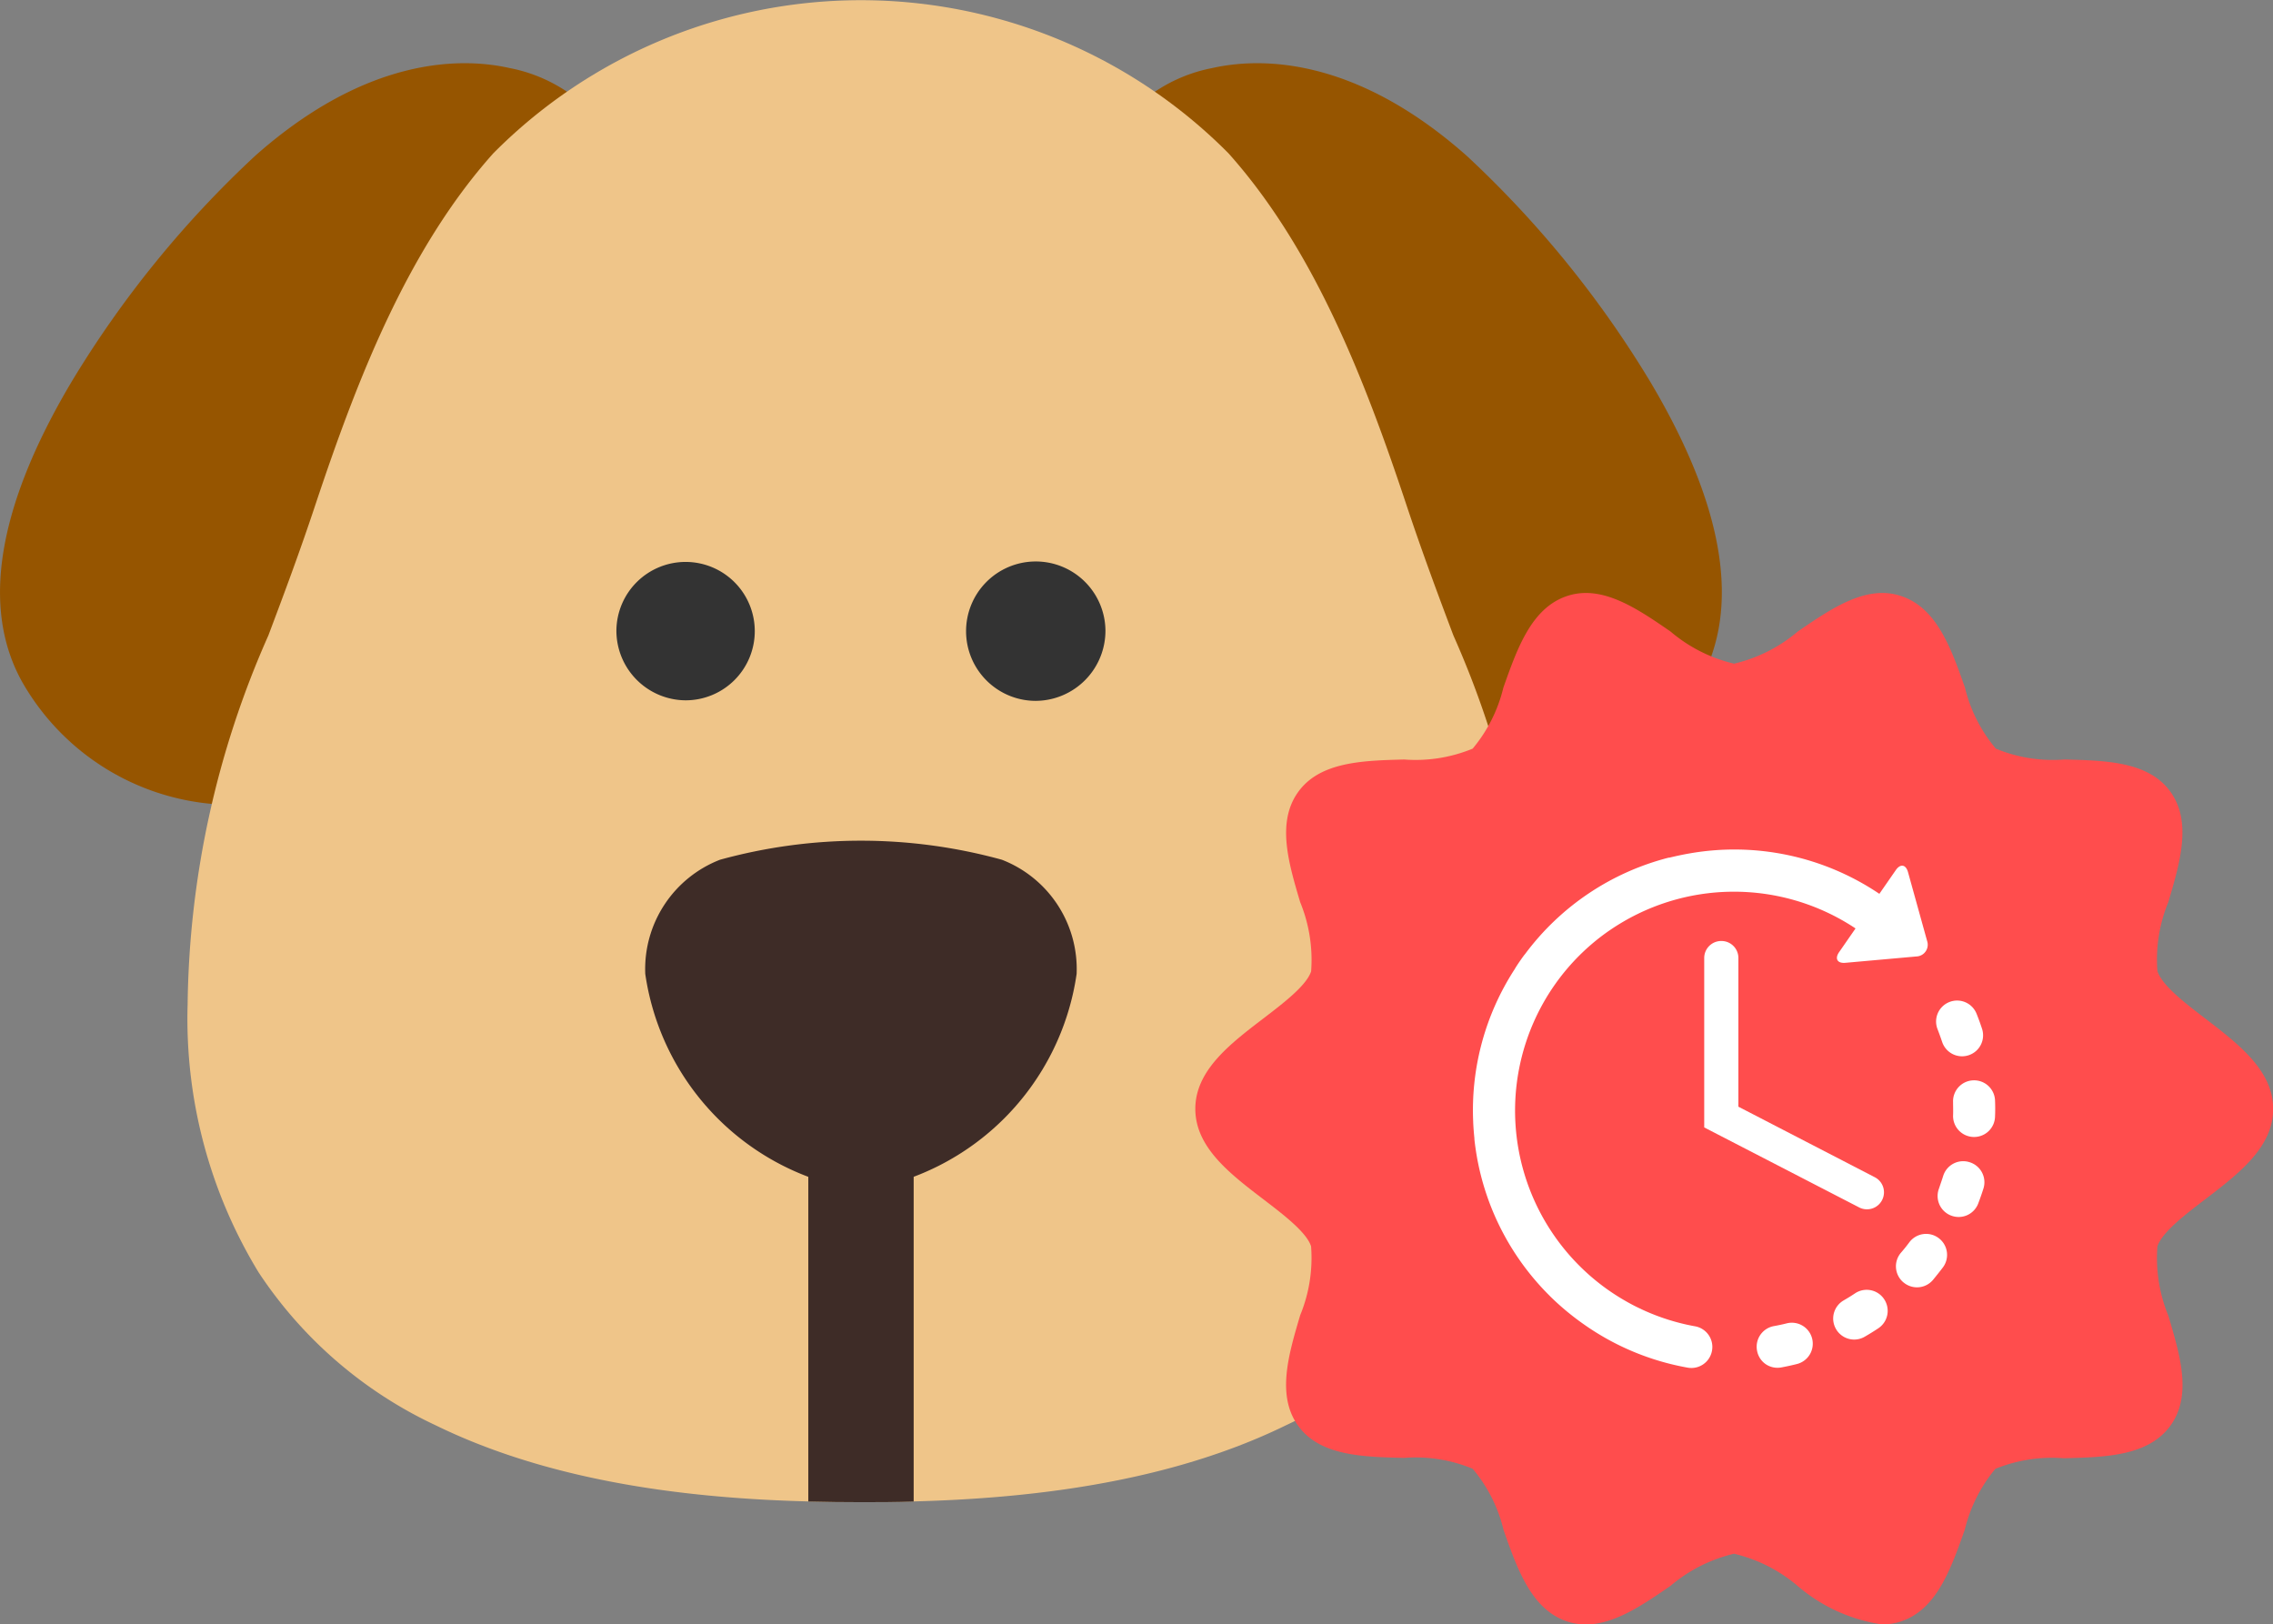 <svg xmlns="http://www.w3.org/2000/svg" width="54.273" height="38.782" viewBox="0 0 54.273 38.782">
  <rect x="0" y="0" width="54.273" height="38.782" fill="#808080" stroke="none"/>
  <g id="그룹_244" data-name="그룹 244" transform="translate(-159.442 -433.842)">
    <g id="그룹_240" data-name="그룹 240" transform="translate(-1555.412 -300.947)">
      <path id="패스_506" data-name="패스 506" d="M1729.689,740.844a3.691,3.691,0,0,0-2.665-2.1c-1.106-.249-3.366-.307-6.075,2.093a24.937,24.937,0,0,0-4.388,5.4c-1.771,2.982-2.166,5.4-1.173,7.171a5.809,5.809,0,0,0,5.606,2.9l.338,0,.269,0Z" transform="translate(0 -2.33)" fill="#965500"/>
      <path id="패스_507" data-name="패스 507" d="M1781.617,740.844a3.691,3.691,0,0,1,2.665-2.1c1.106-.249,3.366-.307,6.075,2.093a24.93,24.93,0,0,1,4.387,5.4c1.772,2.982,2.166,5.4,1.173,7.171a5.809,5.809,0,0,1-5.606,2.9l-.338,0-.269,0-8.088-15.464" transform="translate(-40.484 -2.33)" fill="#965500"/>
      <path id="패스_508" data-name="패스 508" d="M1742.313,770.651c-2.749,0-6.791-.19-10.151-1.832a10.281,10.281,0,0,1-4.23-3.652,11.631,11.631,0,0,1-1.695-6.4,22.3,22.3,0,0,1,1.928-8.807c.364-.967.74-1.967,1.129-3.139,1-3,2.2-6.087,4.242-8.372a12.365,12.365,0,0,1,17.554,0c2.039,2.284,3.244,5.374,4.241,8.372.39,1.171.765,2.172,1.129,3.139a22.3,22.3,0,0,1,1.929,8.807,11.629,11.629,0,0,1-1.7,6.4,10.277,10.277,0,0,1-4.23,3.652c-3.359,1.642-7.4,1.832-10.151,1.832" transform="translate(-6.903 0)" fill="#efc589"/>
      <g id="그룹_226" data-name="그룹 226" transform="translate(1729.572 748.151)">
        <path id="패스_509" data-name="패스 509" d="M1752.246,770.441a1.652,1.652,0,1,1,1.651,1.673A1.663,1.663,0,0,1,1752.246,770.441Z" transform="translate(-1752.246 -768.756)" fill="#333"/>
        <path id="패스_510" data-name="패스 510" d="M1776.786,770.421a1.664,1.664,0,1,0-1.664,1.686,1.675,1.675,0,0,0,1.664-1.686" transform="translate(-1765.109 -768.736)" fill="#333"/>
      </g>
      <g id="그룹_227" data-name="그룹 227" transform="translate(1730.261 754.86)">
        <path id="패스_511" data-name="패스 511" d="M1759.146,794.133a6.111,6.111,0,0,1-5.15-5.173,2.8,2.8,0,0,1,1.785-2.724,12.682,12.682,0,0,1,6.73,0,2.8,2.8,0,0,1,1.785,2.724,6.111,6.111,0,0,1-5.15,5.173" transform="translate(-1753.996 -785.781)" fill="#3e2c27"/>
        <path id="패스_512" data-name="패스 512" d="M1763.883,812.9c.442.011.864.016,1.259.016s.816,0,1.258-.016v-8.414h-2.516V812.9" transform="translate(-1759.991 -797.123)" fill="#3e2c27"/>
      </g>
      <path id="패스_513" data-name="패스 513" d="M1783.155,758.748v0m0-.013v0m0-.011v0m0-.011v0m0-.011v0m0-.01v0m0-.01v0m0-.011v0m0-.011v0m0-.011h0m0-.01h0m3.361-6.69h0m.008-.01h0m.012-.015h0m.008-.01h0m0-.005h0m0-.005h0m0-.005h0m0,0h0m0-.006h0m0-.005h0m0-.005h0m0-.005h0m0,0h0m0-.005h0m0-.005h0m0,0,0,0,0,0m0-.005h0m0,0v0m0-.006,0,0,0,0m0-.005v0m0,0,0,0,0,0m0-.006v0m0-.005,0,0,0,0m0,0,0,0,0,0m0-.005,0,0,0,0m0,0,0,0,0,0m0-.006,0,0,0,0m0,0,0,0,0,0m0-.006v0m0-.005,0,0,0,0m0-.005,0,0,0,0m0-.006,0,0,0,0m0,0,0,0,0,0m0-.006,0,0,0,0m0-.005,0,0,0,0m0-.005,0,0,0,0m0-.006,0,0,0,0m0,0,0,0,0,0m0-.006,0,0,0,0m0,0,0,0,0,0m0-.006v0m0-.006,0,0,0,0m0,0,0,0,0,0m0-.006,0,0,0,0m0,0,0,0,0,0m0-.006,0,0,0,0m0-.006,0,0,0,0m0,0v0m0-.006,0,0,0,0m0,0,0,0,0,0m0-.006,0,0,0,0m0-.005,0,0,0,0m0-.005v0m0-.006,0,0,0,0m0,0v0m0-.006,0,0,0,0m0,0v0m0-.006,0,0,0,0m0-.006,0,0,0,0m0,0v0m0-.006,0,0,0,0m0,0v0m0-.006,0,0,0,0m0-.005,0,0,0,0m0-.006v0m0-.006v0m0-.005,0,0,0,0m0-.006h0m0-.005v0m0-.006v0m0-.006,0,0,0,0m0-.005,0,0,0,0m0-.006v0m0,0v0m0-.006v0m0-.005v0m0-.006v0m0-.006v0m0-.005v0m0-.006v0m0-.005v0m0-.006v0m0-.006v0m0-.005v0m0-.006v0m0-.005v0m0-.006,0,0,0,0m0-.005v0m0-.005v0m0-.006h0m0-.005v0m0-.006h0m0-.005h0m0-.006v0m0-.006h0m0-.005h0m0-.006h0m0-.005h0m0-.007v0m0-.005h0m0-.006v0m0-.006v0m0-.005v0m0-.006v0m0-.005h0m0-.006h0m0-.006h0m0-.005h0m0-.007h0m0-.005h0m0-.006h0m0-.005h0m0-.006h0m0-.006h0m0-.005h0m0-.006h0m.007-.012h0m0-.006h0m0-.005h0m0-.006h0m.007-.012h0m0-.006h0m0-.006h0m0-.006h0m0-.006h0m0-.006h0m0-.006h0m0-.006h0m0-.006h0m0-.006h0m0-.007h0m.008-.013v0m0-.005h0m0-.006h0m0-.007h0m0-.006h0m0-.007h0m0-.006h0m0-.007h0m0-.007h0m0-.005h0m0-.007v0m.007-.012h0m0-.007h0m0-.006h0m0-.007h0m-5.575-12.59h0m-.021-.018.011.01-.011-.01m-6.064-2.053h0m.011,0h0m.011,0h0m1.077-.116a4.9,4.9,0,0,0-1.069.115,4.9,4.9,0,0,1,1.069-.115m0,0h0m-9.336-1.512h0m-.009,0h0m-.015,0h0m-.01,0h0m-.01,0h0m-.013,0h0m-.01,0h0m-.01,0h0m-.012,0h0m-.01,0h0m-.011,0h0m-.012,0h0" transform="translate(-31.669 0)" fill="#bdbdbf"/>
    </g>
    <g id="그룹_238" data-name="그룹 238" transform="translate(144 88.652)">
      <g id="그룹_233" data-name="그룹 233" transform="translate(43.979 359.348)">
        <path id="패스_518" data-name="패스 518" d="M1178-449.566c-.483-.369-1.03-.789-1.141-1.131a3.6,3.6,0,0,1,.26-1.646c.28-.944.57-1.92.048-2.64s-1.545-.742-2.531-.766a3.544,3.544,0,0,1-1.634-.259,3.546,3.546,0,0,1-.738-1.457c-.331-.94-.674-1.913-1.535-2.19-.825-.271-1.654.3-2.457.85a3.636,3.636,0,0,1-1.521.768,3.615,3.615,0,0,1-1.515-.766c-.8-.552-1.634-1.122-2.461-.853-.859.278-1.2,1.251-1.533,2.192a3.577,3.577,0,0,1-.733,1.456,3.581,3.581,0,0,1-1.635.259c-.989.026-2.012.053-2.531.775s-.232,1.687.047,2.629a3.633,3.633,0,0,1,.262,1.654c-.111.338-.656.754-1.137,1.122-.8.611-1.628,1.243-1.628,2.161s.827,1.55,1.628,2.161c.481.368,1.026.783,1.136,1.12a3.6,3.6,0,0,1-.26,1.646c-.28.944-.569,1.92-.048,2.64s1.545.742,2.531.766a3.551,3.551,0,0,1,1.635.259,3.545,3.545,0,0,1,.738,1.462c.329.938.67,1.908,1.526,2.186.829.27,1.659-.3,2.462-.853a3.616,3.616,0,0,1,1.515-.766,3.619,3.619,0,0,1,1.515.766,3.972,3.972,0,0,0,2.023.922,1.4,1.4,0,0,0,.438-.069c.859-.277,1.2-1.251,1.533-2.192a3.586,3.586,0,0,1,.731-1.454,3.591,3.591,0,0,1,1.63-.253c.993-.024,2.02-.05,2.547-.774s.232-1.687-.047-2.629a3.626,3.626,0,0,1-.261-1.655c.112-.338.656-.753,1.136-1.12.8-.611,1.628-1.243,1.628-2.161S1178.795-448.956,1178-449.566Z" transform="translate(-1153.883 459.724)" fill="#ff4d4d"/>
        <g id="그룹_232" data-name="그룹 232" transform="translate(6.633 6.123)">
          <g id="Layer_2" data-name="Layer 2">
            <g id="그룹_231" data-name="그룹 231">
              <path id="패스_519" data-name="패스 519" d="M1195.389-406.712c-.1.026-.208.048-.312.067a.5.5,0,0,0-.4.584.5.5,0,0,0,.2.319.5.5,0,0,0,.38.083c.124-.023.249-.05.371-.081a.5.5,0,0,0,.365-.607A.5.5,0,0,0,1195.389-406.712Z" transform="translate(-1187.894 418.025)" fill="#fff"/>
              <path id="패스_520" data-name="패스 520" d="M1207.845-429.14a.5.5,0,0,0,.187.252.5.5,0,0,0,.447.066.5.5,0,0,0,.318-.633c-.039-.12-.083-.24-.13-.357a.5.5,0,0,0-.651-.279.5.5,0,0,0-.279.652C1207.774-429.342,1207.811-429.241,1207.845-429.14Z" transform="translate(-1196.642 433.734)" fill="#fff"/>
              <path id="패스_521" data-name="패스 521" d="M1200.752-409.029c-.088.059-.18.115-.271.168a.5.5,0,0,0-.184.685.5.5,0,0,0,.145.159.5.5,0,0,0,.54.024c.109-.063.218-.13.323-.2a.5.5,0,0,0,.142-.695A.5.5,0,0,0,1200.752-409.029Z" transform="translate(-1191.628 419.626)" fill="#fff"/>
              <path id="패스_522" data-name="패스 522" d="M1209.939-423.848a.5.5,0,0,0-.521-.481.5.5,0,0,0-.481.521c0,.106.005.213,0,.319a.5.5,0,0,0,.213.421.5.5,0,0,0,.277.091.5.5,0,0,0,.512-.49C1209.945-423.594,1209.944-423.721,1209.939-423.848Z" transform="translate(-1197.473 429.841)" fill="#fff"/>
              <path id="패스_523" data-name="패스 523" d="M1205.808-413.076a.5.5,0,0,0-.7.1c-.063.085-.13.169-.2.249a.5.5,0,0,0,.057.707l.037.028a.5.5,0,0,0,.67-.085c.082-.1.162-.2.238-.3A.5.5,0,0,0,1205.808-413.076Z" transform="translate(-1194.688 422.354)" fill="#fff"/>
              <path id="패스_524" data-name="패스 524" d="M1208.57-418.431a.5.5,0,0,0-.629.328c-.031.1-.067.2-.1.3a.5.5,0,0,0,.179.588.493.493,0,0,0,.111.059.5.5,0,0,0,.647-.29c.045-.118.087-.239.125-.359A.5.5,0,0,0,1208.57-418.431Z" transform="translate(-1196.713 425.897)" fill="#fff"/>
              <path id="패스_525" data-name="패스 525" d="M1179.37-429.713a5.184,5.184,0,0,1-1.286-.409l-.015-.008c-.1-.045-.192-.093-.285-.144h0a5.383,5.383,0,0,1-.5-.312,5.237,5.237,0,0,1-1.264-7.289,5.21,5.21,0,0,1,1.286-1.279l.018-.012a5.24,5.24,0,0,1,5.873-.047l-.392.566c-.109.157-.042.272.149.255l1.7-.152a.28.28,0,0,0,.253-.367l-.457-1.646c-.051-.184-.182-.206-.291-.049l-.393.567a6.191,6.191,0,0,0-4.537-.964c-.161.028-.318.062-.475.1h0l-.018,0a6.18,6.18,0,0,0-3.428,2.3c-.007.009-.015.017-.022.026-.028.038-.057.077-.084.117-.045.064-.09.13-.132.2-.005.008-.01.016-.014.024a6.179,6.179,0,0,0-.988,3.645v.013c.006.126.016.253.029.379a.183.183,0,0,0,0,.024q.021.189.053.379a6.19,6.19,0,0,0,1.745,3.355l.006.007,0,0a6.343,6.343,0,0,0,.8.667,6.181,6.181,0,0,0,2.486,1.04.5.5,0,0,0,.582-.4A.5.5,0,0,0,1179.37-429.713Z" transform="translate(-1174.062 441.098)" fill="#fff"/>
              <path id="패스_526" data-name="패스 526" d="M1191.267-434.451a.406.406,0,0,0-.406.406V-430l3.7,1.91a.4.4,0,0,0,.186.045.405.405,0,0,0,.361-.22.405.405,0,0,0-.174-.546l-3.257-1.684v-3.547A.405.405,0,0,0,1191.267-434.451Z" transform="translate(-1185.339 436.636)" fill="#fff"/>
            </g>
          </g>
        </g>
      </g>
    </g>
  </g>
</svg>
